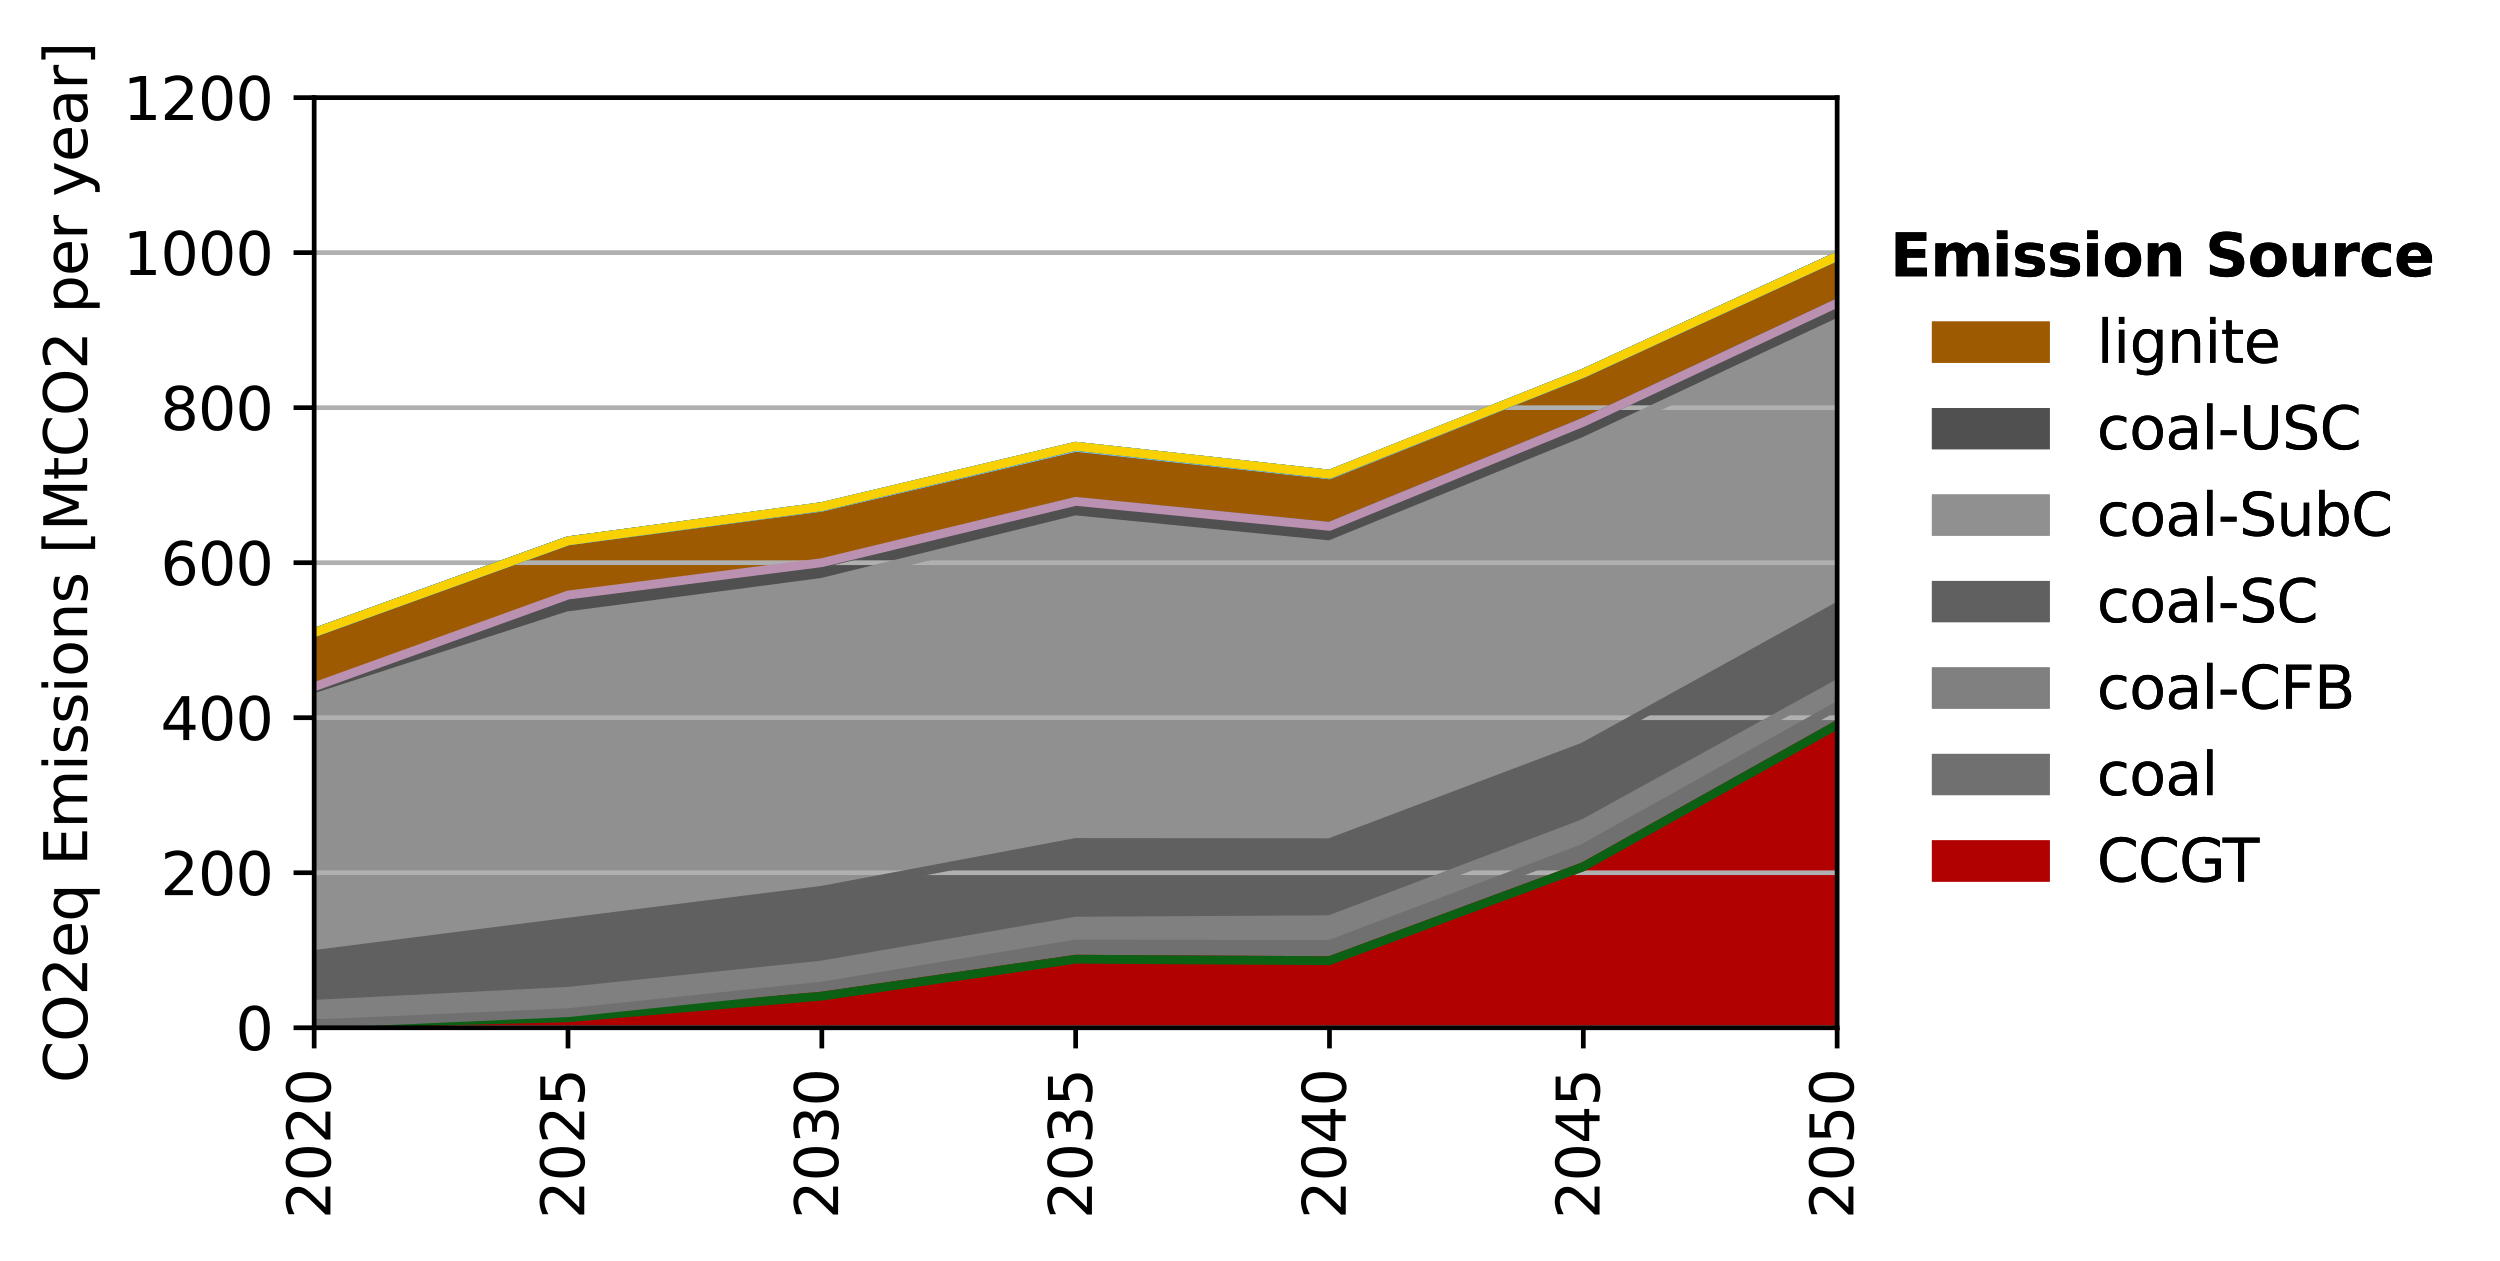 <?xml version="1.0" encoding="utf-8" standalone="no"?>
<!DOCTYPE svg PUBLIC "-//W3C//DTD SVG 1.1//EN"
  "http://www.w3.org/Graphics/SVG/1.1/DTD/svg11.dtd">
<svg xmlns:xlink="http://www.w3.org/1999/xlink" width="424.352pt" height="214.102pt" viewBox="0 0 424.352 214.102" xmlns="http://www.w3.org/2000/svg" version="1.1">
 <defs>
  <style type="text/css">*{stroke-linejoin: round; stroke-linecap: butt}</style>
 </defs>
 <g id="figure_1">
  <g id="patch_1">
   <path d="M 0 214.102 
L 424.352 214.102 
L 424.352 0 
L 0 0 
z
" style="fill: #ffffff"/>
  </g>
  <g id="axes_1">
   <g id="patch_2">
    <path d="M 53.328 174.452 
L 311.838 174.452 
L 311.838 16.572 
L 53.328 16.572 
z
" style="fill: #ffffff"/>
   </g>
   <g id="PolyCollection_1">
    <defs>
     <path id="mf630c2e721" d="M 53.328 -40.263 
L 53.328 -39.65 
L 96.413 -39.65 
L 139.498 -39.65 
L 182.583 -39.65 
L 225.668 -39.65 
L 268.753 -39.65 
L 311.838 -39.65 
L 311.838 -91.073 
L 311.838 -91.073 
L 268.753 -66.992 
L 225.668 -51.034 
L 182.583 -51.285 
L 139.498 -45.02 
L 96.413 -41.34 
L 53.328 -40.263 
z
" style="stroke: #b20101"/>
    </defs>
    <g clip-path="url(#pc9424b2597)">
     <use xlink:href="#mf630c2e721" x="0" y="214.102" style="fill: #b20101; stroke: #b20101"/>
    </g>
   </g>
   <g id="PolyCollection_2">
    <defs>
     <path id="mbb35374c5f" d="M 53.328 -40.263 
L 53.328 -40.263 
L 96.413 -41.34 
L 139.498 -45.02 
L 182.583 -51.285 
L 225.668 -51.034 
L 268.753 -66.992 
L 311.838 -91.073 
L 311.838 -91.073 
L 311.838 -91.073 
L 268.753 -66.992 
L 225.668 -51.034 
L 182.583 -51.285 
L 139.498 -45.02 
L 96.413 -41.34 
L 53.328 -40.263 
z
" style="stroke: #0c6013"/>
    </defs>
    <g clip-path="url(#pc9424b2597)">
     <use xlink:href="#mbb35374c5f" x="0" y="214.102" style="fill: #0c6013; stroke: #0c6013"/>
    </g>
   </g>
   <g id="PolyCollection_3">
    <defs>
     <path id="ma7b01ab538" d="M 53.328 -40.301 
L 53.328 -40.263 
L 96.413 -41.34 
L 139.498 -45.02 
L 182.583 -51.285 
L 225.668 -51.034 
L 268.753 -66.992 
L 311.838 -91.073 
L 311.838 -94.256 
L 311.838 -94.256 
L 268.753 -70.12 
L 225.668 -53.791 
L 182.583 -53.862 
L 139.498 -46.722 
L 96.413 -42.213 
L 53.328 -40.301 
z
" style="stroke: #707070"/>
    </defs>
    <g clip-path="url(#pc9424b2597)">
     <use xlink:href="#ma7b01ab538" x="0" y="214.102" style="fill: #707070; stroke: #707070"/>
    </g>
   </g>
   <g id="PolyCollection_4">
    <defs>
     <path id="mc2f61390d6" d="M 53.328 -43.628 
L 53.328 -40.301 
L 96.413 -42.213 
L 139.498 -46.722 
L 182.583 -53.862 
L 225.668 -53.791 
L 268.753 -70.12 
L 311.838 -94.256 
L 311.838 -97.983 
L 311.838 -97.983 
L 268.753 -74.306 
L 225.668 -57.984 
L 182.583 -57.741 
L 139.498 -50.292 
L 96.413 -45.838 
L 53.328 -43.628 
z
" style="stroke: #808080"/>
    </defs>
    <g clip-path="url(#pc9424b2597)">
     <use xlink:href="#mc2f61390d6" x="0" y="214.102" style="fill: #808080; stroke: #808080"/>
    </g>
   </g>
   <g id="PolyCollection_5">
    <defs>
     <path id="m12643bd5f0" d="M 53.328 -52.091 
L 53.328 -43.628 
L 96.413 -45.838 
L 139.498 -50.292 
L 182.583 -57.741 
L 225.668 -57.984 
L 268.753 -74.306 
L 311.838 -97.983 
L 311.838 -111.128 
L 311.838 -111.128 
L 268.753 -87.318 
L 225.668 -71.056 
L 182.583 -71.094 
L 139.498 -62.983 
L 96.413 -57.576 
L 53.328 -52.091 
z
" style="stroke: #606060"/>
    </defs>
    <g clip-path="url(#pc9424b2597)">
     <use xlink:href="#m12643bd5f0" x="0" y="214.102" style="fill: #606060; stroke: #606060"/>
    </g>
   </g>
   <g id="PolyCollection_6">
    <defs>
     <path id="m330c7fd584" d="M 53.328 -95.644 
L 53.328 -52.091 
L 96.413 -57.576 
L 139.498 -62.983 
L 182.583 -71.094 
L 225.668 -71.056 
L 268.753 -87.318 
L 311.838 -111.128 
L 311.838 -159.32 
L 311.838 -159.32 
L 268.753 -139.133 
L 225.668 -121.614 
L 182.583 -125.867 
L 139.498 -115.249 
L 96.413 -109.577 
L 53.328 -95.644 
z
" style="stroke: #909090"/>
    </defs>
    <g clip-path="url(#pc9424b2597)">
     <use xlink:href="#m330c7fd584" x="0" y="214.102" style="fill: #909090; stroke: #909090"/>
    </g>
   </g>
   <g id="PolyCollection_7">
    <defs>
     <path id="m761c5b01cc" d="M 53.328 -97.35 
L 53.328 -95.644 
L 96.413 -109.577 
L 139.498 -115.249 
L 182.583 -125.867 
L 225.668 -121.614 
L 268.753 -139.133 
L 311.838 -159.32 
L 311.838 -162.655 
L 311.838 -162.655 
L 268.753 -142.44 
L 225.668 -124.762 
L 182.583 -128.975 
L 139.498 -118.469 
L 96.413 -112.918 
L 53.328 -97.35 
z
" style="stroke: #505050"/>
    </defs>
    <g clip-path="url(#pc9424b2597)">
     <use xlink:href="#m761c5b01cc" x="0" y="214.102" style="fill: #505050; stroke: #505050"/>
    </g>
   </g>
   <g id="PolyCollection_8">
    <defs>
     <path id="m8537a6ecbf" d="M 53.328 -97.529 
L 53.328 -97.35 
L 96.413 -112.918 
L 139.498 -118.469 
L 182.583 -128.975 
L 225.668 -124.762 
L 268.753 -142.44 
L 311.838 -162.655 
L 311.838 -162.655 
L 311.838 -162.655 
L 268.753 -142.44 
L 225.668 -124.762 
L 182.583 -129.003 
L 139.498 -118.597 
L 96.413 -113.097 
L 53.328 -97.529 
z
" style="stroke: #ba91b1"/>
    </defs>
    <g clip-path="url(#pc9424b2597)">
     <use xlink:href="#m8537a6ecbf" x="0" y="214.102" style="fill: #ba91b1; stroke: #ba91b1"/>
    </g>
   </g>
   <g id="PolyCollection_9">
    <defs>
     <path id="m4a3f9d2f74" d="M 53.328 -106.73 
L 53.328 -97.529 
L 96.413 -113.097 
L 139.498 -118.597 
L 182.583 -129.003 
L 225.668 -124.762 
L 268.753 -142.44 
L 311.838 -162.655 
L 311.838 -170.592 
L 311.838 -170.592 
L 268.753 -150.734 
L 225.668 -133.508 
L 182.583 -138.186 
L 139.498 -128.022 
L 96.413 -122.299 
L 53.328 -106.73 
z
" style="stroke: #9e5a01"/>
    </defs>
    <g clip-path="url(#pc9424b2597)">
     <use xlink:href="#m4a3f9d2f74" x="0" y="214.102" style="fill: #9e5a01; stroke: #9e5a01"/>
    </g>
   </g>
   <g id="PolyCollection_10">
    <defs>
     <path id="m6b7db859cd" d="M 53.328 -106.73 
L 53.328 -106.73 
L 96.413 -122.299 
L 139.498 -128.022 
L 182.583 -138.186 
L 225.668 -133.508 
L 268.753 -150.734 
L 311.838 -170.592 
L 311.838 -170.592 
L 311.838 -170.592 
L 268.753 -150.734 
L 225.668 -133.508 
L 182.583 -138.186 
L 139.498 -128.022 
L 96.413 -122.299 
L 53.328 -106.73 
z
" style="stroke: #6895dd"/>
    </defs>
    <g clip-path="url(#pc9424b2597)">
     <use xlink:href="#m6b7db859cd" x="0" y="214.102" style="fill: #6895dd; stroke: #6895dd"/>
    </g>
   </g>
   <g id="PolyCollection_11">
    <defs>
     <path id="m7853f91260" d="M 53.328 -106.73 
L 53.328 -106.73 
L 96.413 -122.299 
L 139.498 -128.022 
L 182.583 -138.186 
L 225.668 -133.508 
L 268.753 -150.734 
L 311.838 -170.592 
L 311.838 -170.592 
L 311.838 -170.592 
L 268.753 -150.734 
L 225.668 -133.508 
L 182.583 -138.186 
L 139.498 -128.022 
L 96.413 -122.299 
L 53.328 -106.73 
z
" style="stroke: #74c6f2"/>
    </defs>
    <g clip-path="url(#pc9424b2597)">
     <use xlink:href="#m7853f91260" x="0" y="214.102" style="fill: #74c6f2; stroke: #74c6f2"/>
    </g>
   </g>
   <g id="PolyCollection_12">
    <defs>
     <path id="md70c769495" d="M 53.328 -106.73 
L 53.328 -106.73 
L 96.413 -122.299 
L 139.498 -128.022 
L 182.583 -138.186 
L 225.668 -133.508 
L 268.753 -150.734 
L 311.838 -170.592 
L 311.838 -170.592 
L 311.838 -170.592 
L 268.753 -150.761 
L 225.668 -133.618 
L 182.583 -138.356 
L 139.498 -128.111 
L 96.413 -122.299 
L 53.328 -106.73 
z
" style="stroke: #262626"/>
    </defs>
    <g clip-path="url(#pc9424b2597)">
     <use xlink:href="#md70c769495" x="0" y="214.102" style="fill: #262626; stroke: #262626"/>
    </g>
   </g>
   <g id="PolyCollection_13">
    <defs>
     <path id="m6e275bbd64" d="M 53.328 -106.73 
L 53.328 -106.73 
L 96.413 -122.299 
L 139.498 -128.111 
L 182.583 -138.356 
L 225.668 -133.618 
L 268.753 -150.761 
L 311.838 -170.592 
L 311.838 -170.592 
L 311.838 -170.592 
L 268.753 -150.761 
L 225.668 -133.618 
L 182.583 -138.356 
L 139.498 -128.111 
L 96.413 -122.299 
L 53.328 -106.73 
z
" style="stroke: #235ebc"/>
    </defs>
    <g clip-path="url(#pc9424b2597)">
     <use xlink:href="#m6e275bbd64" x="0" y="214.102" style="fill: #235ebc; stroke: #235ebc"/>
    </g>
   </g>
   <g id="PolyCollection_14">
    <defs>
     <path id="m8cef12b4f0" d="M 53.328 -106.73 
L 53.328 -106.73 
L 96.413 -122.299 
L 139.498 -128.111 
L 182.583 -138.356 
L 225.668 -133.618 
L 268.753 -150.761 
L 311.838 -170.592 
L 311.838 -170.592 
L 311.838 -170.592 
L 268.753 -150.761 
L 225.668 -133.618 
L 182.583 -138.356 
L 139.498 -128.111 
L 96.413 -122.299 
L 53.328 -106.73 
z
" style="stroke: #4adbc8"/>
    </defs>
    <g clip-path="url(#pc9424b2597)">
     <use xlink:href="#m8cef12b4f0" x="0" y="214.102" style="fill: #4adbc8; stroke: #4adbc8"/>
    </g>
   </g>
   <g id="PolyCollection_15">
    <defs>
     <path id="m066db3504f" d="M 53.328 -106.73 
L 53.328 -106.73 
L 96.413 -122.299 
L 139.498 -128.111 
L 182.583 -138.356 
L 225.668 -133.618 
L 268.753 -150.761 
L 311.838 -170.592 
L 311.838 -170.592 
L 311.838 -170.592 
L 268.753 -150.761 
L 225.668 -133.618 
L 182.583 -138.356 
L 139.498 -128.111 
L 96.413 -122.299 
L 53.328 -106.73 
z
" style="stroke: #f9d002"/>
    </defs>
    <g clip-path="url(#pc9424b2597)">
     <use xlink:href="#m066db3504f" x="0" y="214.102" style="fill: #f9d002; stroke: #f9d002"/>
    </g>
   </g>
   <g id="matplotlib.axis_1">
    <g id="xtick_1">
     <g id="line2d_1">
      <defs>
       <path id="m0c5c16cde3" d="M 0 0 
L 0 3.5 
" style="stroke: #000000; stroke-width: 0.8"/>
      </defs>
      <g>
       <use xlink:href="#m0c5c16cde3" x="53.328" y="174.452" style="stroke: #000000; stroke-width: 0.8"/>
      </g>
     </g>
     <g id="text_1">
      <!-- 2020 -->
      <g transform="translate(56.087 206.902)rotate(-90)scale(0.1 -0.1)">
       <defs>
        <path id="DejaVuSans-32" d="M 1228 531 
L 3431 531 
L 3431 0 
L 469 0 
L 469 531 
Q 828 903 1448 1529 
Q 2069 2156 2228 2338 
Q 2531 2678 2651 2914 
Q 2772 3150 2772 3378 
Q 2772 3750 2511 3984 
Q 2250 4219 1831 4219 
Q 1534 4219 1204 4116 
Q 875 4013 500 3803 
L 500 4441 
Q 881 4594 1212 4672 
Q 1544 4750 1819 4750 
Q 2544 4750 2975 4387 
Q 3406 4025 3406 3419 
Q 3406 3131 3298 2873 
Q 3191 2616 2906 2266 
Q 2828 2175 2409 1742 
Q 1991 1309 1228 531 
z
" transform="scale(0.016)"/>
        <path id="DejaVuSans-30" d="M 2034 4250 
Q 1547 4250 1301 3770 
Q 1056 3291 1056 2328 
Q 1056 1369 1301 889 
Q 1547 409 2034 409 
Q 2525 409 2770 889 
Q 3016 1369 3016 2328 
Q 3016 3291 2770 3770 
Q 2525 4250 2034 4250 
z
M 2034 4750 
Q 2819 4750 3233 4129 
Q 3647 3509 3647 2328 
Q 3647 1150 3233 529 
Q 2819 -91 2034 -91 
Q 1250 -91 836 529 
Q 422 1150 422 2328 
Q 422 3509 836 4129 
Q 1250 4750 2034 4750 
z
" transform="scale(0.016)"/>
       </defs>
       <use xlink:href="#DejaVuSans-32"/>
       <use xlink:href="#DejaVuSans-30" x="63.623"/>
       <use xlink:href="#DejaVuSans-32" x="127.246"/>
       <use xlink:href="#DejaVuSans-30" x="190.869"/>
      </g>
     </g>
    </g>
    <g id="xtick_2">
     <g id="line2d_2">
      <g>
       <use xlink:href="#m0c5c16cde3" x="96.413" y="174.452" style="stroke: #000000; stroke-width: 0.8"/>
      </g>
     </g>
     <g id="text_2">
      <!-- 2025 -->
      <g transform="translate(99.172 206.902)rotate(-90)scale(0.1 -0.1)">
       <defs>
        <path id="DejaVuSans-35" d="M 691 4666 
L 3169 4666 
L 3169 4134 
L 1269 4134 
L 1269 2991 
Q 1406 3038 1543 3061 
Q 1681 3084 1819 3084 
Q 2600 3084 3056 2656 
Q 3513 2228 3513 1497 
Q 3513 744 3044 326 
Q 2575 -91 1722 -91 
Q 1428 -91 1123 -41 
Q 819 9 494 109 
L 494 744 
Q 775 591 1075 516 
Q 1375 441 1709 441 
Q 2250 441 2565 725 
Q 2881 1009 2881 1497 
Q 2881 1984 2565 2268 
Q 2250 2553 1709 2553 
Q 1456 2553 1204 2497 
Q 953 2441 691 2322 
L 691 4666 
z
" transform="scale(0.016)"/>
       </defs>
       <use xlink:href="#DejaVuSans-32"/>
       <use xlink:href="#DejaVuSans-30" x="63.623"/>
       <use xlink:href="#DejaVuSans-32" x="127.246"/>
       <use xlink:href="#DejaVuSans-35" x="190.869"/>
      </g>
     </g>
    </g>
    <g id="xtick_3">
     <g id="line2d_3">
      <g>
       <use xlink:href="#m0c5c16cde3" x="139.498" y="174.452" style="stroke: #000000; stroke-width: 0.8"/>
      </g>
     </g>
     <g id="text_3">
      <!-- 2030 -->
      <g transform="translate(142.257 206.902)rotate(-90)scale(0.1 -0.1)">
       <defs>
        <path id="DejaVuSans-33" d="M 2597 2516 
Q 3050 2419 3304 2112 
Q 3559 1806 3559 1356 
Q 3559 666 3084 287 
Q 2609 -91 1734 -91 
Q 1441 -91 1130 -33 
Q 819 25 488 141 
L 488 750 
Q 750 597 1062 519 
Q 1375 441 1716 441 
Q 2309 441 2620 675 
Q 2931 909 2931 1356 
Q 2931 1769 2642 2001 
Q 2353 2234 1838 2234 
L 1294 2234 
L 1294 2753 
L 1863 2753 
Q 2328 2753 2575 2939 
Q 2822 3125 2822 3475 
Q 2822 3834 2567 4026 
Q 2313 4219 1838 4219 
Q 1578 4219 1281 4162 
Q 984 4106 628 3988 
L 628 4550 
Q 988 4650 1302 4700 
Q 1616 4750 1894 4750 
Q 2613 4750 3031 4423 
Q 3450 4097 3450 3541 
Q 3450 3153 3228 2886 
Q 3006 2619 2597 2516 
z
" transform="scale(0.016)"/>
       </defs>
       <use xlink:href="#DejaVuSans-32"/>
       <use xlink:href="#DejaVuSans-30" x="63.623"/>
       <use xlink:href="#DejaVuSans-33" x="127.246"/>
       <use xlink:href="#DejaVuSans-30" x="190.869"/>
      </g>
     </g>
    </g>
    <g id="xtick_4">
     <g id="line2d_4">
      <g>
       <use xlink:href="#m0c5c16cde3" x="182.583" y="174.452" style="stroke: #000000; stroke-width: 0.8"/>
      </g>
     </g>
     <g id="text_4">
      <!-- 2035 -->
      <g transform="translate(185.343 206.902)rotate(-90)scale(0.1 -0.1)">
       <use xlink:href="#DejaVuSans-32"/>
       <use xlink:href="#DejaVuSans-30" x="63.623"/>
       <use xlink:href="#DejaVuSans-33" x="127.246"/>
       <use xlink:href="#DejaVuSans-35" x="190.869"/>
      </g>
     </g>
    </g>
    <g id="xtick_5">
     <g id="line2d_5">
      <g>
       <use xlink:href="#m0c5c16cde3" x="225.668" y="174.452" style="stroke: #000000; stroke-width: 0.8"/>
      </g>
     </g>
     <g id="text_5">
      <!-- 2040 -->
      <g transform="translate(228.428 206.902)rotate(-90)scale(0.1 -0.1)">
       <defs>
        <path id="DejaVuSans-34" d="M 2419 4116 
L 825 1625 
L 2419 1625 
L 2419 4116 
z
M 2253 4666 
L 3047 4666 
L 3047 1625 
L 3713 1625 
L 3713 1100 
L 3047 1100 
L 3047 0 
L 2419 0 
L 2419 1100 
L 313 1100 
L 313 1709 
L 2253 4666 
z
" transform="scale(0.016)"/>
       </defs>
       <use xlink:href="#DejaVuSans-32"/>
       <use xlink:href="#DejaVuSans-30" x="63.623"/>
       <use xlink:href="#DejaVuSans-34" x="127.246"/>
       <use xlink:href="#DejaVuSans-30" x="190.869"/>
      </g>
     </g>
    </g>
    <g id="xtick_6">
     <g id="line2d_6">
      <g>
       <use xlink:href="#m0c5c16cde3" x="268.753" y="174.452" style="stroke: #000000; stroke-width: 0.8"/>
      </g>
     </g>
     <g id="text_6">
      <!-- 2045 -->
      <g transform="translate(271.512 206.902)rotate(-90)scale(0.1 -0.1)">
       <use xlink:href="#DejaVuSans-32"/>
       <use xlink:href="#DejaVuSans-30" x="63.623"/>
       <use xlink:href="#DejaVuSans-34" x="127.246"/>
       <use xlink:href="#DejaVuSans-35" x="190.869"/>
      </g>
     </g>
    </g>
    <g id="xtick_7">
     <g id="line2d_7">
      <g>
       <use xlink:href="#m0c5c16cde3" x="311.838" y="174.452" style="stroke: #000000; stroke-width: 0.8"/>
      </g>
     </g>
     <g id="text_7">
      <!-- 2050 -->
      <g transform="translate(314.598 206.902)rotate(-90)scale(0.1 -0.1)">
       <use xlink:href="#DejaVuSans-32"/>
       <use xlink:href="#DejaVuSans-30" x="63.623"/>
       <use xlink:href="#DejaVuSans-35" x="127.246"/>
       <use xlink:href="#DejaVuSans-30" x="190.869"/>
      </g>
     </g>
    </g>
   </g>
   <g id="matplotlib.axis_2">
    <g id="ytick_1">
     <g id="line2d_8">
      <path d="M 53.328 174.452 
L 311.838 174.452 
" clip-path="url(#pc9424b2597)" style="fill: none; stroke: #b0b0b0; stroke-width: 0.8; stroke-linecap: square"/>
     </g>
     <g id="line2d_9">
      <defs>
       <path id="mca2fcfc841" d="M 0 0 
L -3.5 0 
" style="stroke: #000000; stroke-width: 0.8"/>
      </defs>
      <g>
       <use xlink:href="#mca2fcfc841" x="53.328" y="174.452" style="stroke: #000000; stroke-width: 0.8"/>
      </g>
     </g>
     <g id="text_8">
      <!-- 0 -->
      <g transform="translate(39.966 178.251)scale(0.1 -0.1)">
       <use xlink:href="#DejaVuSans-30"/>
      </g>
     </g>
    </g>
    <g id="ytick_2">
     <g id="line2d_10">
      <path d="M 53.328 148.138 
L 311.838 148.138 
" clip-path="url(#pc9424b2597)" style="fill: none; stroke: #b0b0b0; stroke-width: 0.8; stroke-linecap: square"/>
     </g>
     <g id="line2d_11">
      <g>
       <use xlink:href="#mca2fcfc841" x="53.328" y="148.138" style="stroke: #000000; stroke-width: 0.8"/>
      </g>
     </g>
     <g id="text_9">
      <!-- 200 -->
      <g transform="translate(27.241 151.938)scale(0.1 -0.1)">
       <use xlink:href="#DejaVuSans-32"/>
       <use xlink:href="#DejaVuSans-30" x="63.623"/>
       <use xlink:href="#DejaVuSans-30" x="127.246"/>
      </g>
     </g>
    </g>
    <g id="ytick_3">
     <g id="line2d_12">
      <path d="M 53.328 121.825 
L 311.838 121.825 
" clip-path="url(#pc9424b2597)" style="fill: none; stroke: #b0b0b0; stroke-width: 0.8; stroke-linecap: square"/>
     </g>
     <g id="line2d_13">
      <g>
       <use xlink:href="#mca2fcfc841" x="53.328" y="121.825" style="stroke: #000000; stroke-width: 0.8"/>
      </g>
     </g>
     <g id="text_10">
      <!-- 400 -->
      <g transform="translate(27.241 125.624)scale(0.1 -0.1)">
       <use xlink:href="#DejaVuSans-34"/>
       <use xlink:href="#DejaVuSans-30" x="63.623"/>
       <use xlink:href="#DejaVuSans-30" x="127.246"/>
      </g>
     </g>
    </g>
    <g id="ytick_4">
     <g id="line2d_14">
      <path d="M 53.328 95.512 
L 311.838 95.512 
" clip-path="url(#pc9424b2597)" style="fill: none; stroke: #b0b0b0; stroke-width: 0.8; stroke-linecap: square"/>
     </g>
     <g id="line2d_15">
      <g>
       <use xlink:href="#mca2fcfc841" x="53.328" y="95.512" style="stroke: #000000; stroke-width: 0.8"/>
      </g>
     </g>
     <g id="text_11">
      <!-- 600 -->
      <g transform="translate(27.241 99.311)scale(0.1 -0.1)">
       <defs>
        <path id="DejaVuSans-36" d="M 2113 2584 
Q 1688 2584 1439 2293 
Q 1191 2003 1191 1497 
Q 1191 994 1439 701 
Q 1688 409 2113 409 
Q 2538 409 2786 701 
Q 3034 994 3034 1497 
Q 3034 2003 2786 2293 
Q 2538 2584 2113 2584 
z
M 3366 4563 
L 3366 3988 
Q 3128 4100 2886 4159 
Q 2644 4219 2406 4219 
Q 1781 4219 1451 3797 
Q 1122 3375 1075 2522 
Q 1259 2794 1537 2939 
Q 1816 3084 2150 3084 
Q 2853 3084 3261 2657 
Q 3669 2231 3669 1497 
Q 3669 778 3244 343 
Q 2819 -91 2113 -91 
Q 1303 -91 875 529 
Q 447 1150 447 2328 
Q 447 3434 972 4092 
Q 1497 4750 2381 4750 
Q 2619 4750 2861 4703 
Q 3103 4656 3366 4563 
z
" transform="scale(0.016)"/>
       </defs>
       <use xlink:href="#DejaVuSans-36"/>
       <use xlink:href="#DejaVuSans-30" x="63.623"/>
       <use xlink:href="#DejaVuSans-30" x="127.246"/>
      </g>
     </g>
    </g>
    <g id="ytick_5">
     <g id="line2d_16">
      <path d="M 53.328 69.198 
L 311.838 69.198 
" clip-path="url(#pc9424b2597)" style="fill: none; stroke: #b0b0b0; stroke-width: 0.8; stroke-linecap: square"/>
     </g>
     <g id="line2d_17">
      <g>
       <use xlink:href="#mca2fcfc841" x="53.328" y="69.198" style="stroke: #000000; stroke-width: 0.8"/>
      </g>
     </g>
     <g id="text_12">
      <!-- 800 -->
      <g transform="translate(27.241 72.998)scale(0.1 -0.1)">
       <defs>
        <path id="DejaVuSans-38" d="M 2034 2216 
Q 1584 2216 1326 1975 
Q 1069 1734 1069 1313 
Q 1069 891 1326 650 
Q 1584 409 2034 409 
Q 2484 409 2743 651 
Q 3003 894 3003 1313 
Q 3003 1734 2745 1975 
Q 2488 2216 2034 2216 
z
M 1403 2484 
Q 997 2584 770 2862 
Q 544 3141 544 3541 
Q 544 4100 942 4425 
Q 1341 4750 2034 4750 
Q 2731 4750 3128 4425 
Q 3525 4100 3525 3541 
Q 3525 3141 3298 2862 
Q 3072 2584 2669 2484 
Q 3125 2378 3379 2068 
Q 3634 1759 3634 1313 
Q 3634 634 3220 271 
Q 2806 -91 2034 -91 
Q 1263 -91 848 271 
Q 434 634 434 1313 
Q 434 1759 690 2068 
Q 947 2378 1403 2484 
z
M 1172 3481 
Q 1172 3119 1398 2916 
Q 1625 2713 2034 2713 
Q 2441 2713 2670 2916 
Q 2900 3119 2900 3481 
Q 2900 3844 2670 4047 
Q 2441 4250 2034 4250 
Q 1625 4250 1398 4047 
Q 1172 3844 1172 3481 
z
" transform="scale(0.016)"/>
       </defs>
       <use xlink:href="#DejaVuSans-38"/>
       <use xlink:href="#DejaVuSans-30" x="63.623"/>
       <use xlink:href="#DejaVuSans-30" x="127.246"/>
      </g>
     </g>
    </g>
    <g id="ytick_6">
     <g id="line2d_18">
      <path d="M 53.328 42.885 
L 311.838 42.885 
" clip-path="url(#pc9424b2597)" style="fill: none; stroke: #b0b0b0; stroke-width: 0.8; stroke-linecap: square"/>
     </g>
     <g id="line2d_19">
      <g>
       <use xlink:href="#mca2fcfc841" x="53.328" y="42.885" style="stroke: #000000; stroke-width: 0.8"/>
      </g>
     </g>
     <g id="text_13">
      <!-- 1000 -->
      <g transform="translate(20.878 46.684)scale(0.1 -0.1)">
       <defs>
        <path id="DejaVuSans-31" d="M 794 531 
L 1825 531 
L 1825 4091 
L 703 3866 
L 703 4441 
L 1819 4666 
L 2450 4666 
L 2450 531 
L 3481 531 
L 3481 0 
L 794 0 
L 794 531 
z
" transform="scale(0.016)"/>
       </defs>
       <use xlink:href="#DejaVuSans-31"/>
       <use xlink:href="#DejaVuSans-30" x="63.623"/>
       <use xlink:href="#DejaVuSans-30" x="127.246"/>
       <use xlink:href="#DejaVuSans-30" x="190.869"/>
      </g>
     </g>
    </g>
    <g id="ytick_7">
     <g id="line2d_20">
      <path d="M 53.328 16.572 
L 311.838 16.572 
" clip-path="url(#pc9424b2597)" style="fill: none; stroke: #b0b0b0; stroke-width: 0.8; stroke-linecap: square"/>
     </g>
     <g id="line2d_21">
      <g>
       <use xlink:href="#mca2fcfc841" x="53.328" y="16.572" style="stroke: #000000; stroke-width: 0.8"/>
      </g>
     </g>
     <g id="text_14">
      <!-- 1200 -->
      <g transform="translate(20.878 20.371)scale(0.1 -0.1)">
       <use xlink:href="#DejaVuSans-31"/>
       <use xlink:href="#DejaVuSans-32" x="63.623"/>
       <use xlink:href="#DejaVuSans-30" x="127.246"/>
       <use xlink:href="#DejaVuSans-30" x="190.869"/>
      </g>
     </g>
    </g>
    <g id="text_15">
     <!-- CO2eq Emissions [MtCO2 per year] -->
     <g transform="translate(14.798 183.823)rotate(-90)scale(0.1 -0.1)">
      <defs>
       <path id="DejaVuSans-43" d="M 4122 4306 
L 4122 3641 
Q 3803 3938 3442 4084 
Q 3081 4231 2675 4231 
Q 1875 4231 1450 3742 
Q 1025 3253 1025 2328 
Q 1025 1406 1450 917 
Q 1875 428 2675 428 
Q 3081 428 3442 575 
Q 3803 722 4122 1019 
L 4122 359 
Q 3791 134 3420 21 
Q 3050 -91 2638 -91 
Q 1578 -91 968 557 
Q 359 1206 359 2328 
Q 359 3453 968 4101 
Q 1578 4750 2638 4750 
Q 3056 4750 3426 4639 
Q 3797 4528 4122 4306 
z
" transform="scale(0.016)"/>
       <path id="DejaVuSans-4f" d="M 2522 4238 
Q 1834 4238 1429 3725 
Q 1025 3213 1025 2328 
Q 1025 1447 1429 934 
Q 1834 422 2522 422 
Q 3209 422 3611 934 
Q 4013 1447 4013 2328 
Q 4013 3213 3611 3725 
Q 3209 4238 2522 4238 
z
M 2522 4750 
Q 3503 4750 4090 4092 
Q 4678 3434 4678 2328 
Q 4678 1225 4090 567 
Q 3503 -91 2522 -91 
Q 1538 -91 948 565 
Q 359 1222 359 2328 
Q 359 3434 948 4092 
Q 1538 4750 2522 4750 
z
" transform="scale(0.016)"/>
       <path id="DejaVuSans-65" d="M 3597 1894 
L 3597 1613 
L 953 1613 
Q 991 1019 1311 708 
Q 1631 397 2203 397 
Q 2534 397 2845 478 
Q 3156 559 3463 722 
L 3463 178 
Q 3153 47 2828 -22 
Q 2503 -91 2169 -91 
Q 1331 -91 842 396 
Q 353 884 353 1716 
Q 353 2575 817 3079 
Q 1281 3584 2069 3584 
Q 2775 3584 3186 3129 
Q 3597 2675 3597 1894 
z
M 3022 2063 
Q 3016 2534 2758 2815 
Q 2500 3097 2075 3097 
Q 1594 3097 1305 2825 
Q 1016 2553 972 2059 
L 3022 2063 
z
" transform="scale(0.016)"/>
       <path id="DejaVuSans-71" d="M 947 1747 
Q 947 1113 1208 752 
Q 1469 391 1925 391 
Q 2381 391 2643 752 
Q 2906 1113 2906 1747 
Q 2906 2381 2643 2742 
Q 2381 3103 1925 3103 
Q 1469 3103 1208 2742 
Q 947 2381 947 1747 
z
M 2906 525 
Q 2725 213 2448 61 
Q 2172 -91 1784 -91 
Q 1150 -91 751 415 
Q 353 922 353 1747 
Q 353 2572 751 3078 
Q 1150 3584 1784 3584 
Q 2172 3584 2448 3432 
Q 2725 3281 2906 2969 
L 2906 3500 
L 3481 3500 
L 3481 -1331 
L 2906 -1331 
L 2906 525 
z
" transform="scale(0.016)"/>
       <path id="DejaVuSans-20" transform="scale(0.016)"/>
       <path id="DejaVuSans-45" d="M 628 4666 
L 3578 4666 
L 3578 4134 
L 1259 4134 
L 1259 2753 
L 3481 2753 
L 3481 2222 
L 1259 2222 
L 1259 531 
L 3634 531 
L 3634 0 
L 628 0 
L 628 4666 
z
" transform="scale(0.016)"/>
       <path id="DejaVuSans-6d" d="M 3328 2828 
Q 3544 3216 3844 3400 
Q 4144 3584 4550 3584 
Q 5097 3584 5394 3201 
Q 5691 2819 5691 2113 
L 5691 0 
L 5113 0 
L 5113 2094 
Q 5113 2597 4934 2840 
Q 4756 3084 4391 3084 
Q 3944 3084 3684 2787 
Q 3425 2491 3425 1978 
L 3425 0 
L 2847 0 
L 2847 2094 
Q 2847 2600 2669 2842 
Q 2491 3084 2119 3084 
Q 1678 3084 1418 2786 
Q 1159 2488 1159 1978 
L 1159 0 
L 581 0 
L 581 3500 
L 1159 3500 
L 1159 2956 
Q 1356 3278 1631 3431 
Q 1906 3584 2284 3584 
Q 2666 3584 2933 3390 
Q 3200 3197 3328 2828 
z
" transform="scale(0.016)"/>
       <path id="DejaVuSans-69" d="M 603 3500 
L 1178 3500 
L 1178 0 
L 603 0 
L 603 3500 
z
M 603 4863 
L 1178 4863 
L 1178 4134 
L 603 4134 
L 603 4863 
z
" transform="scale(0.016)"/>
       <path id="DejaVuSans-73" d="M 2834 3397 
L 2834 2853 
Q 2591 2978 2328 3040 
Q 2066 3103 1784 3103 
Q 1356 3103 1142 2972 
Q 928 2841 928 2578 
Q 928 2378 1081 2264 
Q 1234 2150 1697 2047 
L 1894 2003 
Q 2506 1872 2764 1633 
Q 3022 1394 3022 966 
Q 3022 478 2636 193 
Q 2250 -91 1575 -91 
Q 1294 -91 989 -36 
Q 684 19 347 128 
L 347 722 
Q 666 556 975 473 
Q 1284 391 1588 391 
Q 1994 391 2212 530 
Q 2431 669 2431 922 
Q 2431 1156 2273 1281 
Q 2116 1406 1581 1522 
L 1381 1569 
Q 847 1681 609 1914 
Q 372 2147 372 2553 
Q 372 3047 722 3315 
Q 1072 3584 1716 3584 
Q 2034 3584 2315 3537 
Q 2597 3491 2834 3397 
z
" transform="scale(0.016)"/>
       <path id="DejaVuSans-6f" d="M 1959 3097 
Q 1497 3097 1228 2736 
Q 959 2375 959 1747 
Q 959 1119 1226 758 
Q 1494 397 1959 397 
Q 2419 397 2687 759 
Q 2956 1122 2956 1747 
Q 2956 2369 2687 2733 
Q 2419 3097 1959 3097 
z
M 1959 3584 
Q 2709 3584 3137 3096 
Q 3566 2609 3566 1747 
Q 3566 888 3137 398 
Q 2709 -91 1959 -91 
Q 1206 -91 779 398 
Q 353 888 353 1747 
Q 353 2609 779 3096 
Q 1206 3584 1959 3584 
z
" transform="scale(0.016)"/>
       <path id="DejaVuSans-6e" d="M 3513 2113 
L 3513 0 
L 2938 0 
L 2938 2094 
Q 2938 2591 2744 2837 
Q 2550 3084 2163 3084 
Q 1697 3084 1428 2787 
Q 1159 2491 1159 1978 
L 1159 0 
L 581 0 
L 581 3500 
L 1159 3500 
L 1159 2956 
Q 1366 3272 1645 3428 
Q 1925 3584 2291 3584 
Q 2894 3584 3203 3211 
Q 3513 2838 3513 2113 
z
" transform="scale(0.016)"/>
       <path id="DejaVuSans-5b" d="M 550 4863 
L 1875 4863 
L 1875 4416 
L 1125 4416 
L 1125 -397 
L 1875 -397 
L 1875 -844 
L 550 -844 
L 550 4863 
z
" transform="scale(0.016)"/>
       <path id="DejaVuSans-4d" d="M 628 4666 
L 1569 4666 
L 2759 1491 
L 3956 4666 
L 4897 4666 
L 4897 0 
L 4281 0 
L 4281 4097 
L 3078 897 
L 2444 897 
L 1241 4097 
L 1241 0 
L 628 0 
L 628 4666 
z
" transform="scale(0.016)"/>
       <path id="DejaVuSans-74" d="M 1172 4494 
L 1172 3500 
L 2356 3500 
L 2356 3053 
L 1172 3053 
L 1172 1153 
Q 1172 725 1289 603 
Q 1406 481 1766 481 
L 2356 481 
L 2356 0 
L 1766 0 
Q 1100 0 847 248 
Q 594 497 594 1153 
L 594 3053 
L 172 3053 
L 172 3500 
L 594 3500 
L 594 4494 
L 1172 4494 
z
" transform="scale(0.016)"/>
       <path id="DejaVuSans-70" d="M 1159 525 
L 1159 -1331 
L 581 -1331 
L 581 3500 
L 1159 3500 
L 1159 2969 
Q 1341 3281 1617 3432 
Q 1894 3584 2278 3584 
Q 2916 3584 3314 3078 
Q 3713 2572 3713 1747 
Q 3713 922 3314 415 
Q 2916 -91 2278 -91 
Q 1894 -91 1617 61 
Q 1341 213 1159 525 
z
M 3116 1747 
Q 3116 2381 2855 2742 
Q 2594 3103 2138 3103 
Q 1681 3103 1420 2742 
Q 1159 2381 1159 1747 
Q 1159 1113 1420 752 
Q 1681 391 2138 391 
Q 2594 391 2855 752 
Q 3116 1113 3116 1747 
z
" transform="scale(0.016)"/>
       <path id="DejaVuSans-72" d="M 2631 2963 
Q 2534 3019 2420 3045 
Q 2306 3072 2169 3072 
Q 1681 3072 1420 2755 
Q 1159 2438 1159 1844 
L 1159 0 
L 581 0 
L 581 3500 
L 1159 3500 
L 1159 2956 
Q 1341 3275 1631 3429 
Q 1922 3584 2338 3584 
Q 2397 3584 2469 3576 
Q 2541 3569 2628 3553 
L 2631 2963 
z
" transform="scale(0.016)"/>
       <path id="DejaVuSans-79" d="M 2059 -325 
Q 1816 -950 1584 -1140 
Q 1353 -1331 966 -1331 
L 506 -1331 
L 506 -850 
L 844 -850 
Q 1081 -850 1212 -737 
Q 1344 -625 1503 -206 
L 1606 56 
L 191 3500 
L 800 3500 
L 1894 763 
L 2988 3500 
L 3597 3500 
L 2059 -325 
z
" transform="scale(0.016)"/>
       <path id="DejaVuSans-61" d="M 2194 1759 
Q 1497 1759 1228 1600 
Q 959 1441 959 1056 
Q 959 750 1161 570 
Q 1363 391 1709 391 
Q 2188 391 2477 730 
Q 2766 1069 2766 1631 
L 2766 1759 
L 2194 1759 
z
M 3341 1997 
L 3341 0 
L 2766 0 
L 2766 531 
Q 2569 213 2275 61 
Q 1981 -91 1556 -91 
Q 1019 -91 701 211 
Q 384 513 384 1019 
Q 384 1609 779 1909 
Q 1175 2209 1959 2209 
L 2766 2209 
L 2766 2266 
Q 2766 2663 2505 2880 
Q 2244 3097 1772 3097 
Q 1472 3097 1187 3025 
Q 903 2953 641 2809 
L 641 3341 
Q 956 3463 1253 3523 
Q 1550 3584 1831 3584 
Q 2591 3584 2966 3190 
Q 3341 2797 3341 1997 
z
" transform="scale(0.016)"/>
       <path id="DejaVuSans-5d" d="M 1947 4863 
L 1947 -844 
L 622 -844 
L 622 -397 
L 1369 -397 
L 1369 4416 
L 622 4416 
L 622 4863 
L 1947 4863 
z
" transform="scale(0.016)"/>
      </defs>
      <use xlink:href="#DejaVuSans-43"/>
      <use xlink:href="#DejaVuSans-4f" x="69.824"/>
      <use xlink:href="#DejaVuSans-32" x="148.535"/>
      <use xlink:href="#DejaVuSans-65" x="212.158"/>
      <use xlink:href="#DejaVuSans-71" x="273.682"/>
      <use xlink:href="#DejaVuSans-20" x="337.158"/>
      <use xlink:href="#DejaVuSans-45" x="368.945"/>
      <use xlink:href="#DejaVuSans-6d" x="432.129"/>
      <use xlink:href="#DejaVuSans-69" x="529.541"/>
      <use xlink:href="#DejaVuSans-73" x="557.324"/>
      <use xlink:href="#DejaVuSans-73" x="609.424"/>
      <use xlink:href="#DejaVuSans-69" x="661.523"/>
      <use xlink:href="#DejaVuSans-6f" x="689.307"/>
      <use xlink:href="#DejaVuSans-6e" x="750.488"/>
      <use xlink:href="#DejaVuSans-73" x="813.867"/>
      <use xlink:href="#DejaVuSans-20" x="865.967"/>
      <use xlink:href="#DejaVuSans-5b" x="897.754"/>
      <use xlink:href="#DejaVuSans-4d" x="936.768"/>
      <use xlink:href="#DejaVuSans-74" x="1023.047"/>
      <use xlink:href="#DejaVuSans-43" x="1062.256"/>
      <use xlink:href="#DejaVuSans-4f" x="1132.08"/>
      <use xlink:href="#DejaVuSans-32" x="1210.791"/>
      <use xlink:href="#DejaVuSans-20" x="1274.414"/>
      <use xlink:href="#DejaVuSans-70" x="1306.201"/>
      <use xlink:href="#DejaVuSans-65" x="1369.678"/>
      <use xlink:href="#DejaVuSans-72" x="1431.201"/>
      <use xlink:href="#DejaVuSans-20" x="1472.314"/>
      <use xlink:href="#DejaVuSans-79" x="1504.102"/>
      <use xlink:href="#DejaVuSans-65" x="1563.281"/>
      <use xlink:href="#DejaVuSans-61" x="1624.805"/>
      <use xlink:href="#DejaVuSans-72" x="1686.084"/>
      <use xlink:href="#DejaVuSans-5d" x="1727.197"/>
     </g>
    </g>
   </g>
   <g id="line2d_22">
    <path d="M 53.328 173.839 
L 96.413 172.762 
L 139.498 169.082 
L 182.583 162.817 
L 225.668 163.068 
L 268.753 147.11 
L 311.838 123.029 
" clip-path="url(#pc9424b2597)" style="fill: none; stroke: #b20101; stroke-width: 1.5; stroke-linecap: square"/>
   </g>
   <g id="line2d_23">
    <path d="M 53.328 173.839 
L 96.413 172.762 
L 139.498 169.082 
L 182.583 162.817 
L 225.668 163.068 
L 268.753 147.11 
L 311.838 123.029 
" clip-path="url(#pc9424b2597)" style="fill: none; stroke: #0c6013; stroke-width: 1.5; stroke-linecap: square"/>
   </g>
   <g id="line2d_24">
    <path d="M 53.328 173.8 
L 96.413 171.889 
L 139.498 167.38 
L 182.583 160.239 
L 225.668 160.311 
L 268.753 143.982 
L 311.838 119.846 
" clip-path="url(#pc9424b2597)" style="fill: none; stroke: #707070; stroke-width: 1.5; stroke-linecap: square"/>
   </g>
   <g id="line2d_25">
    <path d="M 53.328 170.473 
L 96.413 168.264 
L 139.498 163.81 
L 182.583 156.361 
L 225.668 156.117 
L 268.753 139.796 
L 311.838 116.118 
" clip-path="url(#pc9424b2597)" style="fill: none; stroke: #808080; stroke-width: 1.5; stroke-linecap: square"/>
   </g>
   <g id="line2d_26">
    <path d="M 53.328 162.01 
L 96.413 156.525 
L 139.498 151.119 
L 182.583 143.008 
L 225.668 143.046 
L 268.753 126.783 
L 311.838 102.974 
" clip-path="url(#pc9424b2597)" style="fill: none; stroke: #606060; stroke-width: 1.5; stroke-linecap: square"/>
   </g>
   <g id="line2d_27">
    <path d="M 53.328 118.458 
L 96.413 104.525 
L 139.498 98.853 
L 182.583 88.235 
L 225.668 92.488 
L 268.753 74.968 
L 311.838 54.782 
" clip-path="url(#pc9424b2597)" style="fill: none; stroke: #909090; stroke-width: 1.5; stroke-linecap: square"/>
   </g>
   <g id="line2d_28">
    <path d="M 53.328 116.752 
L 96.413 101.183 
L 139.498 95.632 
L 182.583 85.127 
L 225.668 89.34 
L 268.753 71.661 
L 311.838 51.447 
" clip-path="url(#pc9424b2597)" style="fill: none; stroke: #505050; stroke-width: 1.5; stroke-linecap: square"/>
   </g>
   <g id="line2d_29">
    <path d="M 53.328 116.573 
L 96.413 101.005 
L 139.498 95.505 
L 182.583 85.099 
L 225.668 89.34 
L 268.753 71.661 
L 311.838 51.447 
" clip-path="url(#pc9424b2597)" style="fill: none; stroke: #ba91b1; stroke-width: 1.5; stroke-linecap: square"/>
   </g>
   <g id="line2d_30">
    <path d="M 53.328 107.372 
L 96.413 91.803 
L 139.498 86.08 
L 182.583 75.916 
L 225.668 80.593 
L 268.753 63.368 
L 311.838 43.51 
" clip-path="url(#pc9424b2597)" style="fill: none; stroke: #9e5a01; stroke-width: 1.5; stroke-linecap: square"/>
   </g>
   <g id="line2d_31">
    <path d="M 53.328 107.372 
L 96.413 91.803 
L 139.498 86.08 
L 182.583 75.916 
L 225.668 80.593 
L 268.753 63.368 
L 311.838 43.51 
" clip-path="url(#pc9424b2597)" style="fill: none; stroke: #6895dd; stroke-width: 1.5; stroke-linecap: square"/>
   </g>
   <g id="line2d_32">
    <path d="M 53.328 107.372 
L 96.413 91.803 
L 139.498 86.08 
L 182.583 75.916 
L 225.668 80.593 
L 268.753 63.368 
L 311.838 43.51 
" clip-path="url(#pc9424b2597)" style="fill: none; stroke: #74c6f2; stroke-width: 1.5; stroke-linecap: square"/>
   </g>
   <g id="line2d_33">
    <path d="M 53.328 107.371 
L 96.413 91.802 
L 139.498 85.991 
L 182.583 75.746 
L 225.668 80.484 
L 268.753 63.341 
L 311.838 43.509 
" clip-path="url(#pc9424b2597)" style="fill: none; stroke: #262626; stroke-width: 1.5; stroke-linecap: square"/>
   </g>
   <g id="line2d_34">
    <path d="M 53.328 107.371 
L 96.413 91.802 
L 139.498 85.991 
L 182.583 75.746 
L 225.668 80.484 
L 268.753 63.341 
L 311.838 43.509 
" clip-path="url(#pc9424b2597)" style="fill: none; stroke: #235ebc; stroke-width: 1.5; stroke-linecap: square"/>
   </g>
   <g id="line2d_35">
    <path d="M 53.328 107.371 
L 96.413 91.802 
L 139.498 85.991 
L 182.583 75.746 
L 225.668 80.484 
L 268.753 63.341 
L 311.838 43.509 
" clip-path="url(#pc9424b2597)" style="fill: none; stroke: #4adbc8; stroke-width: 1.5; stroke-linecap: square"/>
   </g>
   <g id="line2d_36">
    <path d="M 53.328 107.371 
L 96.413 91.802 
L 139.498 85.991 
L 182.583 75.746 
L 225.668 80.484 
L 268.753 63.341 
L 311.838 43.509 
" clip-path="url(#pc9424b2597)" style="fill: none; stroke: #f9d002; stroke-width: 1.5; stroke-linecap: square"/>
   </g>
   <g id="patch_3">
    <path d="M 53.328 174.452 
L 53.328 16.572 
" style="fill: none; stroke: #000000; stroke-width: 0.8; stroke-linejoin: miter; stroke-linecap: square"/>
   </g>
   <g id="patch_4">
    <path d="M 311.838 174.452 
L 311.838 16.572 
" style="fill: none; stroke: #000000; stroke-width: 0.8; stroke-linejoin: miter; stroke-linecap: square"/>
   </g>
   <g id="patch_5">
    <path d="M 53.328 174.452 
L 311.838 174.452 
" style="fill: none; stroke: #000000; stroke-width: 0.8; stroke-linejoin: miter; stroke-linecap: square"/>
   </g>
   <g id="patch_6">
    <path d="M 53.328 16.572 
L 311.838 16.572 
" style="fill: none; stroke: #000000; stroke-width: 0.8; stroke-linejoin: miter; stroke-linecap: square"/>
   </g>
   <g id="legend_1">
    <g id="text_16">
     <!-- Emission Source -->
     <g transform="translate(320.838 46.898)scale(0.1 -0.1)">
      <defs>
       <path id="DejaVuSans-Bold-45" d="M 588 4666 
L 3834 4666 
L 3834 3756 
L 1791 3756 
L 1791 2888 
L 3713 2888 
L 3713 1978 
L 1791 1978 
L 1791 909 
L 3903 909 
L 3903 0 
L 588 0 
L 588 4666 
z
" transform="scale(0.016)"/>
       <path id="DejaVuSans-Bold-6d" d="M 3781 2919 
Q 3994 3244 4286 3414 
Q 4578 3584 4928 3584 
Q 5531 3584 5847 3212 
Q 6163 2841 6163 2131 
L 6163 0 
L 5038 0 
L 5038 1825 
Q 5041 1866 5042 1909 
Q 5044 1953 5044 2034 
Q 5044 2406 4934 2573 
Q 4825 2741 4581 2741 
Q 4263 2741 4089 2478 
Q 3916 2216 3909 1719 
L 3909 0 
L 2784 0 
L 2784 1825 
Q 2784 2406 2684 2573 
Q 2584 2741 2328 2741 
Q 2006 2741 1831 2477 
Q 1656 2213 1656 1722 
L 1656 0 
L 531 0 
L 531 3500 
L 1656 3500 
L 1656 2988 
Q 1863 3284 2130 3434 
Q 2397 3584 2719 3584 
Q 3081 3584 3359 3409 
Q 3638 3234 3781 2919 
z
" transform="scale(0.016)"/>
       <path id="DejaVuSans-Bold-69" d="M 538 3500 
L 1656 3500 
L 1656 0 
L 538 0 
L 538 3500 
z
M 538 4863 
L 1656 4863 
L 1656 3950 
L 538 3950 
L 538 4863 
z
" transform="scale(0.016)"/>
       <path id="DejaVuSans-Bold-73" d="M 3272 3391 
L 3272 2541 
Q 2913 2691 2578 2766 
Q 2244 2841 1947 2841 
Q 1628 2841 1473 2761 
Q 1319 2681 1319 2516 
Q 1319 2381 1436 2309 
Q 1553 2238 1856 2203 
L 2053 2175 
Q 2913 2066 3209 1816 
Q 3506 1566 3506 1031 
Q 3506 472 3093 190 
Q 2681 -91 1863 -91 
Q 1516 -91 1145 -36 
Q 775 19 384 128 
L 384 978 
Q 719 816 1070 734 
Q 1422 653 1784 653 
Q 2113 653 2278 743 
Q 2444 834 2444 1013 
Q 2444 1163 2330 1236 
Q 2216 1309 1875 1350 
L 1678 1375 
Q 931 1469 631 1722 
Q 331 1975 331 2491 
Q 331 3047 712 3315 
Q 1094 3584 1881 3584 
Q 2191 3584 2531 3537 
Q 2872 3491 3272 3391 
z
" transform="scale(0.016)"/>
       <path id="DejaVuSans-Bold-6f" d="M 2203 2784 
Q 1831 2784 1636 2517 
Q 1441 2250 1441 1747 
Q 1441 1244 1636 976 
Q 1831 709 2203 709 
Q 2569 709 2762 976 
Q 2956 1244 2956 1747 
Q 2956 2250 2762 2517 
Q 2569 2784 2203 2784 
z
M 2203 3584 
Q 3106 3584 3614 3096 
Q 4122 2609 4122 1747 
Q 4122 884 3614 396 
Q 3106 -91 2203 -91 
Q 1297 -91 786 396 
Q 275 884 275 1747 
Q 275 2609 786 3096 
Q 1297 3584 2203 3584 
z
" transform="scale(0.016)"/>
       <path id="DejaVuSans-Bold-6e" d="M 4056 2131 
L 4056 0 
L 2931 0 
L 2931 347 
L 2931 1631 
Q 2931 2084 2911 2256 
Q 2891 2428 2841 2509 
Q 2775 2619 2662 2680 
Q 2550 2741 2406 2741 
Q 2056 2741 1856 2470 
Q 1656 2200 1656 1722 
L 1656 0 
L 538 0 
L 538 3500 
L 1656 3500 
L 1656 2988 
Q 1909 3294 2193 3439 
Q 2478 3584 2822 3584 
Q 3428 3584 3742 3212 
Q 4056 2841 4056 2131 
z
" transform="scale(0.016)"/>
       <path id="DejaVuSans-Bold-20" transform="scale(0.016)"/>
       <path id="DejaVuSans-Bold-53" d="M 3834 4519 
L 3834 3531 
Q 3450 3703 3084 3790 
Q 2719 3878 2394 3878 
Q 1963 3878 1756 3759 
Q 1550 3641 1550 3391 
Q 1550 3203 1689 3098 
Q 1828 2994 2194 2919 
L 2706 2816 
Q 3484 2659 3812 2340 
Q 4141 2022 4141 1434 
Q 4141 663 3683 286 
Q 3225 -91 2284 -91 
Q 1841 -91 1394 -6 
Q 947 78 500 244 
L 500 1259 
Q 947 1022 1364 901 
Q 1781 781 2169 781 
Q 2563 781 2772 912 
Q 2981 1044 2981 1288 
Q 2981 1506 2839 1625 
Q 2697 1744 2272 1838 
L 1806 1941 
Q 1106 2091 782 2419 
Q 459 2747 459 3303 
Q 459 4000 909 4375 
Q 1359 4750 2203 4750 
Q 2588 4750 2994 4692 
Q 3400 4634 3834 4519 
z
" transform="scale(0.016)"/>
       <path id="DejaVuSans-Bold-75" d="M 500 1363 
L 500 3500 
L 1625 3500 
L 1625 3150 
Q 1625 2866 1622 2436 
Q 1619 2006 1619 1863 
Q 1619 1441 1641 1255 
Q 1663 1069 1716 984 
Q 1784 875 1895 815 
Q 2006 756 2150 756 
Q 2500 756 2700 1025 
Q 2900 1294 2900 1772 
L 2900 3500 
L 4019 3500 
L 4019 0 
L 2900 0 
L 2900 506 
Q 2647 200 2364 54 
Q 2081 -91 1741 -91 
Q 1134 -91 817 281 
Q 500 653 500 1363 
z
" transform="scale(0.016)"/>
       <path id="DejaVuSans-Bold-72" d="M 3138 2547 
Q 2991 2616 2845 2648 
Q 2700 2681 2553 2681 
Q 2122 2681 1889 2404 
Q 1656 2128 1656 1613 
L 1656 0 
L 538 0 
L 538 3500 
L 1656 3500 
L 1656 2925 
Q 1872 3269 2151 3426 
Q 2431 3584 2822 3584 
Q 2878 3584 2943 3579 
Q 3009 3575 3134 3559 
L 3138 2547 
z
" transform="scale(0.016)"/>
       <path id="DejaVuSans-Bold-63" d="M 3366 3391 
L 3366 2478 
Q 3138 2634 2908 2709 
Q 2678 2784 2431 2784 
Q 1963 2784 1702 2511 
Q 1441 2238 1441 1747 
Q 1441 1256 1702 982 
Q 1963 709 2431 709 
Q 2694 709 2930 787 
Q 3166 866 3366 1019 
L 3366 103 
Q 3103 6 2833 -42 
Q 2563 -91 2291 -91 
Q 1344 -91 809 395 
Q 275 881 275 1747 
Q 275 2613 809 3098 
Q 1344 3584 2291 3584 
Q 2566 3584 2833 3536 
Q 3100 3488 3366 3391 
z
" transform="scale(0.016)"/>
       <path id="DejaVuSans-Bold-65" d="M 4031 1759 
L 4031 1441 
L 1416 1441 
Q 1456 1047 1700 850 
Q 1944 653 2381 653 
Q 2734 653 3104 758 
Q 3475 863 3866 1075 
L 3866 213 
Q 3469 63 3072 -14 
Q 2675 -91 2278 -91 
Q 1328 -91 801 392 
Q 275 875 275 1747 
Q 275 2603 792 3093 
Q 1309 3584 2216 3584 
Q 3041 3584 3536 3087 
Q 4031 2591 4031 1759 
z
M 2881 2131 
Q 2881 2450 2695 2645 
Q 2509 2841 2209 2841 
Q 1884 2841 1681 2658 
Q 1478 2475 1428 2131 
L 2881 2131 
z
" transform="scale(0.016)"/>
      </defs>
      <use xlink:href="#DejaVuSans-Bold-45"/>
      <use xlink:href="#DejaVuSans-Bold-6d" x="68.311"/>
      <use xlink:href="#DejaVuSans-Bold-69" x="172.51"/>
      <use xlink:href="#DejaVuSans-Bold-73" x="206.787"/>
      <use xlink:href="#DejaVuSans-Bold-73" x="266.309"/>
      <use xlink:href="#DejaVuSans-Bold-69" x="325.83"/>
      <use xlink:href="#DejaVuSans-Bold-6f" x="360.107"/>
      <use xlink:href="#DejaVuSans-Bold-6e" x="428.809"/>
      <use xlink:href="#DejaVuSans-Bold-20" x="500"/>
      <use xlink:href="#DejaVuSans-Bold-53" x="534.814"/>
      <use xlink:href="#DejaVuSans-Bold-6f" x="606.836"/>
      <use xlink:href="#DejaVuSans-Bold-75" x="675.537"/>
      <use xlink:href="#DejaVuSans-Bold-72" x="746.729"/>
      <use xlink:href="#DejaVuSans-Bold-63" x="796.045"/>
      <use xlink:href="#DejaVuSans-Bold-65" x="855.322"/>
     </g>
    </g>
    <g id="patch_7">
     <path d="M 327.921 61.576 
L 347.921 61.576 
L 347.921 54.576 
L 327.921 54.576 
z
" style="fill: #9e5a01"/>
    </g>
    <g id="text_17">
     <!-- lignite -->
     <g transform="translate(355.921 61.576)scale(0.1 -0.1)">
      <defs>
       <path id="DejaVuSans-6c" d="M 603 4863 
L 1178 4863 
L 1178 0 
L 603 0 
L 603 4863 
z
" transform="scale(0.016)"/>
       <path id="DejaVuSans-67" d="M 2906 1791 
Q 2906 2416 2648 2759 
Q 2391 3103 1925 3103 
Q 1463 3103 1205 2759 
Q 947 2416 947 1791 
Q 947 1169 1205 825 
Q 1463 481 1925 481 
Q 2391 481 2648 825 
Q 2906 1169 2906 1791 
z
M 3481 434 
Q 3481 -459 3084 -895 
Q 2688 -1331 1869 -1331 
Q 1566 -1331 1297 -1286 
Q 1028 -1241 775 -1147 
L 775 -588 
Q 1028 -725 1275 -790 
Q 1522 -856 1778 -856 
Q 2344 -856 2625 -561 
Q 2906 -266 2906 331 
L 2906 616 
Q 2728 306 2450 153 
Q 2172 0 1784 0 
Q 1141 0 747 490 
Q 353 981 353 1791 
Q 353 2603 747 3093 
Q 1141 3584 1784 3584 
Q 2172 3584 2450 3431 
Q 2728 3278 2906 2969 
L 2906 3500 
L 3481 3500 
L 3481 434 
z
" transform="scale(0.016)"/>
      </defs>
      <use xlink:href="#DejaVuSans-6c"/>
      <use xlink:href="#DejaVuSans-69" x="27.783"/>
      <use xlink:href="#DejaVuSans-67" x="55.566"/>
      <use xlink:href="#DejaVuSans-6e" x="119.043"/>
      <use xlink:href="#DejaVuSans-69" x="182.422"/>
      <use xlink:href="#DejaVuSans-74" x="210.205"/>
      <use xlink:href="#DejaVuSans-65" x="249.414"/>
     </g>
    </g>
    <g id="patch_8">
     <path d="M 327.921 76.254 
L 347.921 76.254 
L 347.921 69.254 
L 327.921 69.254 
z
" style="fill: #505050"/>
    </g>
    <g id="text_18">
     <!-- coal-USC -->
     <g transform="translate(355.921 76.254)scale(0.1 -0.1)">
      <defs>
       <path id="DejaVuSans-63" d="M 3122 3366 
L 3122 2828 
Q 2878 2963 2633 3030 
Q 2388 3097 2138 3097 
Q 1578 3097 1268 2742 
Q 959 2388 959 1747 
Q 959 1106 1268 751 
Q 1578 397 2138 397 
Q 2388 397 2633 464 
Q 2878 531 3122 666 
L 3122 134 
Q 2881 22 2623 -34 
Q 2366 -91 2075 -91 
Q 1284 -91 818 406 
Q 353 903 353 1747 
Q 353 2603 823 3093 
Q 1294 3584 2113 3584 
Q 2378 3584 2631 3529 
Q 2884 3475 3122 3366 
z
" transform="scale(0.016)"/>
       <path id="DejaVuSans-2d" d="M 313 2009 
L 1997 2009 
L 1997 1497 
L 313 1497 
L 313 2009 
z
" transform="scale(0.016)"/>
       <path id="DejaVuSans-55" d="M 556 4666 
L 1191 4666 
L 1191 1831 
Q 1191 1081 1462 751 
Q 1734 422 2344 422 
Q 2950 422 3222 751 
Q 3494 1081 3494 1831 
L 3494 4666 
L 4128 4666 
L 4128 1753 
Q 4128 841 3676 375 
Q 3225 -91 2344 -91 
Q 1459 -91 1007 375 
Q 556 841 556 1753 
L 556 4666 
z
" transform="scale(0.016)"/>
       <path id="DejaVuSans-53" d="M 3425 4513 
L 3425 3897 
Q 3066 4069 2747 4153 
Q 2428 4238 2131 4238 
Q 1616 4238 1336 4038 
Q 1056 3838 1056 3469 
Q 1056 3159 1242 3001 
Q 1428 2844 1947 2747 
L 2328 2669 
Q 3034 2534 3370 2195 
Q 3706 1856 3706 1288 
Q 3706 609 3251 259 
Q 2797 -91 1919 -91 
Q 1588 -91 1214 -16 
Q 841 59 441 206 
L 441 856 
Q 825 641 1194 531 
Q 1563 422 1919 422 
Q 2459 422 2753 634 
Q 3047 847 3047 1241 
Q 3047 1584 2836 1778 
Q 2625 1972 2144 2069 
L 1759 2144 
Q 1053 2284 737 2584 
Q 422 2884 422 3419 
Q 422 4038 858 4394 
Q 1294 4750 2059 4750 
Q 2388 4750 2728 4690 
Q 3069 4631 3425 4513 
z
" transform="scale(0.016)"/>
      </defs>
      <use xlink:href="#DejaVuSans-63"/>
      <use xlink:href="#DejaVuSans-6f" x="54.98"/>
      <use xlink:href="#DejaVuSans-61" x="116.162"/>
      <use xlink:href="#DejaVuSans-6c" x="177.441"/>
      <use xlink:href="#DejaVuSans-2d" x="205.225"/>
      <use xlink:href="#DejaVuSans-55" x="241.309"/>
      <use xlink:href="#DejaVuSans-53" x="314.502"/>
      <use xlink:href="#DejaVuSans-43" x="377.979"/>
     </g>
    </g>
    <g id="patch_9">
     <path d="M 327.921 90.932 
L 347.921 90.932 
L 347.921 83.932 
L 327.921 83.932 
z
" style="fill: #909090"/>
    </g>
    <g id="text_19">
     <!-- coal-SubC -->
     <g transform="translate(355.921 90.932)scale(0.1 -0.1)">
      <defs>
       <path id="DejaVuSans-75" d="M 544 1381 
L 544 3500 
L 1119 3500 
L 1119 1403 
Q 1119 906 1312 657 
Q 1506 409 1894 409 
Q 2359 409 2629 706 
Q 2900 1003 2900 1516 
L 2900 3500 
L 3475 3500 
L 3475 0 
L 2900 0 
L 2900 538 
Q 2691 219 2414 64 
Q 2138 -91 1772 -91 
Q 1169 -91 856 284 
Q 544 659 544 1381 
z
M 1991 3584 
L 1991 3584 
z
" transform="scale(0.016)"/>
       <path id="DejaVuSans-62" d="M 3116 1747 
Q 3116 2381 2855 2742 
Q 2594 3103 2138 3103 
Q 1681 3103 1420 2742 
Q 1159 2381 1159 1747 
Q 1159 1113 1420 752 
Q 1681 391 2138 391 
Q 2594 391 2855 752 
Q 3116 1113 3116 1747 
z
M 1159 2969 
Q 1341 3281 1617 3432 
Q 1894 3584 2278 3584 
Q 2916 3584 3314 3078 
Q 3713 2572 3713 1747 
Q 3713 922 3314 415 
Q 2916 -91 2278 -91 
Q 1894 -91 1617 61 
Q 1341 213 1159 525 
L 1159 0 
L 581 0 
L 581 4863 
L 1159 4863 
L 1159 2969 
z
" transform="scale(0.016)"/>
      </defs>
      <use xlink:href="#DejaVuSans-63"/>
      <use xlink:href="#DejaVuSans-6f" x="54.98"/>
      <use xlink:href="#DejaVuSans-61" x="116.162"/>
      <use xlink:href="#DejaVuSans-6c" x="177.441"/>
      <use xlink:href="#DejaVuSans-2d" x="205.225"/>
      <use xlink:href="#DejaVuSans-53" x="241.309"/>
      <use xlink:href="#DejaVuSans-75" x="304.785"/>
      <use xlink:href="#DejaVuSans-62" x="368.164"/>
      <use xlink:href="#DejaVuSans-43" x="431.641"/>
     </g>
    </g>
    <g id="patch_10">
     <path d="M 327.921 105.61 
L 347.921 105.61 
L 347.921 98.61 
L 327.921 98.61 
z
" style="fill: #606060"/>
    </g>
    <g id="text_20">
     <!-- coal-SC -->
     <g transform="translate(355.921 105.61)scale(0.1 -0.1)">
      <use xlink:href="#DejaVuSans-63"/>
      <use xlink:href="#DejaVuSans-6f" x="54.98"/>
      <use xlink:href="#DejaVuSans-61" x="116.162"/>
      <use xlink:href="#DejaVuSans-6c" x="177.441"/>
      <use xlink:href="#DejaVuSans-2d" x="205.225"/>
      <use xlink:href="#DejaVuSans-53" x="241.309"/>
      <use xlink:href="#DejaVuSans-43" x="304.785"/>
     </g>
    </g>
    <g id="patch_11">
     <path d="M 327.921 120.288 
L 347.921 120.288 
L 347.921 113.288 
L 327.921 113.288 
z
" style="fill: #808080"/>
    </g>
    <g id="text_21">
     <!-- coal-CFB -->
     <g transform="translate(355.921 120.288)scale(0.1 -0.1)">
      <defs>
       <path id="DejaVuSans-46" d="M 628 4666 
L 3309 4666 
L 3309 4134 
L 1259 4134 
L 1259 2759 
L 3109 2759 
L 3109 2228 
L 1259 2228 
L 1259 0 
L 628 0 
L 628 4666 
z
" transform="scale(0.016)"/>
       <path id="DejaVuSans-42" d="M 1259 2228 
L 1259 519 
L 2272 519 
Q 2781 519 3026 730 
Q 3272 941 3272 1375 
Q 3272 1813 3026 2020 
Q 2781 2228 2272 2228 
L 1259 2228 
z
M 1259 4147 
L 1259 2741 
L 2194 2741 
Q 2656 2741 2882 2914 
Q 3109 3088 3109 3444 
Q 3109 3797 2882 3972 
Q 2656 4147 2194 4147 
L 1259 4147 
z
M 628 4666 
L 2241 4666 
Q 2963 4666 3353 4366 
Q 3744 4066 3744 3513 
Q 3744 3084 3544 2831 
Q 3344 2578 2956 2516 
Q 3422 2416 3680 2098 
Q 3938 1781 3938 1306 
Q 3938 681 3513 340 
Q 3088 0 2303 0 
L 628 0 
L 628 4666 
z
" transform="scale(0.016)"/>
      </defs>
      <use xlink:href="#DejaVuSans-63"/>
      <use xlink:href="#DejaVuSans-6f" x="54.98"/>
      <use xlink:href="#DejaVuSans-61" x="116.162"/>
      <use xlink:href="#DejaVuSans-6c" x="177.441"/>
      <use xlink:href="#DejaVuSans-2d" x="205.225"/>
      <use xlink:href="#DejaVuSans-43" x="241.309"/>
      <use xlink:href="#DejaVuSans-46" x="311.133"/>
      <use xlink:href="#DejaVuSans-42" x="368.652"/>
     </g>
    </g>
    <g id="patch_12">
     <path d="M 327.921 134.966 
L 347.921 134.966 
L 347.921 127.966 
L 327.921 127.966 
z
" style="fill: #707070"/>
    </g>
    <g id="text_22">
     <!-- coal -->
     <g transform="translate(355.921 134.966)scale(0.1 -0.1)">
      <use xlink:href="#DejaVuSans-63"/>
      <use xlink:href="#DejaVuSans-6f" x="54.98"/>
      <use xlink:href="#DejaVuSans-61" x="116.162"/>
      <use xlink:href="#DejaVuSans-6c" x="177.441"/>
     </g>
    </g>
    <g id="patch_13">
     <path d="M 327.921 149.645 
L 347.921 149.645 
L 347.921 142.645 
L 327.921 142.645 
z
" style="fill: #b20101"/>
    </g>
    <g id="text_23">
     <!-- CCGT -->
     <g transform="translate(355.921 149.645)scale(0.1 -0.1)">
      <defs>
       <path id="DejaVuSans-47" d="M 3809 666 
L 3809 1919 
L 2778 1919 
L 2778 2438 
L 4434 2438 
L 4434 434 
Q 4069 175 3628 42 
Q 3188 -91 2688 -91 
Q 1594 -91 976 548 
Q 359 1188 359 2328 
Q 359 3472 976 4111 
Q 1594 4750 2688 4750 
Q 3144 4750 3555 4637 
Q 3966 4525 4313 4306 
L 4313 3634 
Q 3963 3931 3569 4081 
Q 3175 4231 2741 4231 
Q 1884 4231 1454 3753 
Q 1025 3275 1025 2328 
Q 1025 1384 1454 906 
Q 1884 428 2741 428 
Q 3075 428 3337 486 
Q 3600 544 3809 666 
z
" transform="scale(0.016)"/>
       <path id="DejaVuSans-54" d="M -19 4666 
L 3928 4666 
L 3928 4134 
L 2272 4134 
L 2272 0 
L 1638 0 
L 1638 4134 
L -19 4134 
L -19 4666 
z
" transform="scale(0.016)"/>
      </defs>
      <use xlink:href="#DejaVuSans-43"/>
      <use xlink:href="#DejaVuSans-43" x="69.824"/>
      <use xlink:href="#DejaVuSans-47" x="139.648"/>
      <use xlink:href="#DejaVuSans-54" x="213.514"/>
     </g>
    </g>
   </g>
  </g>
  <g id="legend_2">
   <g id="text_24">
    <!-- Emission Source -->
    <g transform="translate(320.838 46.898)scale(0.1 -0.1)">
     <use xlink:href="#DejaVuSans-Bold-45"/>
     <use xlink:href="#DejaVuSans-Bold-6d" x="68.311"/>
     <use xlink:href="#DejaVuSans-Bold-69" x="172.51"/>
     <use xlink:href="#DejaVuSans-Bold-73" x="206.787"/>
     <use xlink:href="#DejaVuSans-Bold-73" x="266.309"/>
     <use xlink:href="#DejaVuSans-Bold-69" x="325.83"/>
     <use xlink:href="#DejaVuSans-Bold-6f" x="360.107"/>
     <use xlink:href="#DejaVuSans-Bold-6e" x="428.809"/>
     <use xlink:href="#DejaVuSans-Bold-20" x="500"/>
     <use xlink:href="#DejaVuSans-Bold-53" x="534.814"/>
     <use xlink:href="#DejaVuSans-Bold-6f" x="606.836"/>
     <use xlink:href="#DejaVuSans-Bold-75" x="675.537"/>
     <use xlink:href="#DejaVuSans-Bold-72" x="746.729"/>
     <use xlink:href="#DejaVuSans-Bold-63" x="796.045"/>
     <use xlink:href="#DejaVuSans-Bold-65" x="855.322"/>
    </g>
   </g>
   <g id="patch_14">
    <path d="M 327.921 61.576 
L 347.921 61.576 
L 347.921 54.576 
L 327.921 54.576 
z
" style="fill: #9e5a01"/>
   </g>
   <g id="text_25">
    <!-- lignite -->
    <g transform="translate(355.921 61.576)scale(0.1 -0.1)">
     <use xlink:href="#DejaVuSans-6c"/>
     <use xlink:href="#DejaVuSans-69" x="27.783"/>
     <use xlink:href="#DejaVuSans-67" x="55.566"/>
     <use xlink:href="#DejaVuSans-6e" x="119.043"/>
     <use xlink:href="#DejaVuSans-69" x="182.422"/>
     <use xlink:href="#DejaVuSans-74" x="210.205"/>
     <use xlink:href="#DejaVuSans-65" x="249.414"/>
    </g>
   </g>
   <g id="patch_15">
    <path d="M 327.921 76.254 
L 347.921 76.254 
L 347.921 69.254 
L 327.921 69.254 
z
" style="fill: #505050"/>
   </g>
   <g id="text_26">
    <!-- coal-USC -->
    <g transform="translate(355.921 76.254)scale(0.1 -0.1)">
     <use xlink:href="#DejaVuSans-63"/>
     <use xlink:href="#DejaVuSans-6f" x="54.98"/>
     <use xlink:href="#DejaVuSans-61" x="116.162"/>
     <use xlink:href="#DejaVuSans-6c" x="177.441"/>
     <use xlink:href="#DejaVuSans-2d" x="205.225"/>
     <use xlink:href="#DejaVuSans-55" x="241.309"/>
     <use xlink:href="#DejaVuSans-53" x="314.502"/>
     <use xlink:href="#DejaVuSans-43" x="377.979"/>
    </g>
   </g>
   <g id="patch_16">
    <path d="M 327.921 90.932 
L 347.921 90.932 
L 347.921 83.932 
L 327.921 83.932 
z
" style="fill: #909090"/>
   </g>
   <g id="text_27">
    <!-- coal-SubC -->
    <g transform="translate(355.921 90.932)scale(0.1 -0.1)">
     <use xlink:href="#DejaVuSans-63"/>
     <use xlink:href="#DejaVuSans-6f" x="54.98"/>
     <use xlink:href="#DejaVuSans-61" x="116.162"/>
     <use xlink:href="#DejaVuSans-6c" x="177.441"/>
     <use xlink:href="#DejaVuSans-2d" x="205.225"/>
     <use xlink:href="#DejaVuSans-53" x="241.309"/>
     <use xlink:href="#DejaVuSans-75" x="304.785"/>
     <use xlink:href="#DejaVuSans-62" x="368.164"/>
     <use xlink:href="#DejaVuSans-43" x="431.641"/>
    </g>
   </g>
   <g id="patch_17">
    <path d="M 327.921 105.61 
L 347.921 105.61 
L 347.921 98.61 
L 327.921 98.61 
z
" style="fill: #606060"/>
   </g>
   <g id="text_28">
    <!-- coal-SC -->
    <g transform="translate(355.921 105.61)scale(0.1 -0.1)">
     <use xlink:href="#DejaVuSans-63"/>
     <use xlink:href="#DejaVuSans-6f" x="54.98"/>
     <use xlink:href="#DejaVuSans-61" x="116.162"/>
     <use xlink:href="#DejaVuSans-6c" x="177.441"/>
     <use xlink:href="#DejaVuSans-2d" x="205.225"/>
     <use xlink:href="#DejaVuSans-53" x="241.309"/>
     <use xlink:href="#DejaVuSans-43" x="304.785"/>
    </g>
   </g>
   <g id="patch_18">
    <path d="M 327.921 120.288 
L 347.921 120.288 
L 347.921 113.288 
L 327.921 113.288 
z
" style="fill: #808080"/>
   </g>
   <g id="text_29">
    <!-- coal-CFB -->
    <g transform="translate(355.921 120.288)scale(0.1 -0.1)">
     <use xlink:href="#DejaVuSans-63"/>
     <use xlink:href="#DejaVuSans-6f" x="54.98"/>
     <use xlink:href="#DejaVuSans-61" x="116.162"/>
     <use xlink:href="#DejaVuSans-6c" x="177.441"/>
     <use xlink:href="#DejaVuSans-2d" x="205.225"/>
     <use xlink:href="#DejaVuSans-43" x="241.309"/>
     <use xlink:href="#DejaVuSans-46" x="311.133"/>
     <use xlink:href="#DejaVuSans-42" x="368.652"/>
    </g>
   </g>
   <g id="patch_19">
    <path d="M 327.921 134.966 
L 347.921 134.966 
L 347.921 127.966 
L 327.921 127.966 
z
" style="fill: #707070"/>
   </g>
   <g id="text_30">
    <!-- coal -->
    <g transform="translate(355.921 134.966)scale(0.1 -0.1)">
     <use xlink:href="#DejaVuSans-63"/>
     <use xlink:href="#DejaVuSans-6f" x="54.98"/>
     <use xlink:href="#DejaVuSans-61" x="116.162"/>
     <use xlink:href="#DejaVuSans-6c" x="177.441"/>
    </g>
   </g>
   <g id="patch_20">
    <path d="M 327.921 149.645 
L 347.921 149.645 
L 347.921 142.645 
L 327.921 142.645 
z
" style="fill: #b20101"/>
   </g>
   <g id="text_31">
    <!-- CCGT -->
    <g transform="translate(355.921 149.645)scale(0.1 -0.1)">
     <use xlink:href="#DejaVuSans-43"/>
     <use xlink:href="#DejaVuSans-43" x="69.824"/>
     <use xlink:href="#DejaVuSans-47" x="139.648"/>
     <use xlink:href="#DejaVuSans-54" x="213.514"/>
    </g>
   </g>
  </g>
 </g>
 <defs>
  <clipPath id="pc9424b2597">
   <rect x="53.328" y="16.572" width="258.51" height="157.88"/>
  </clipPath>
 </defs>
</svg>
